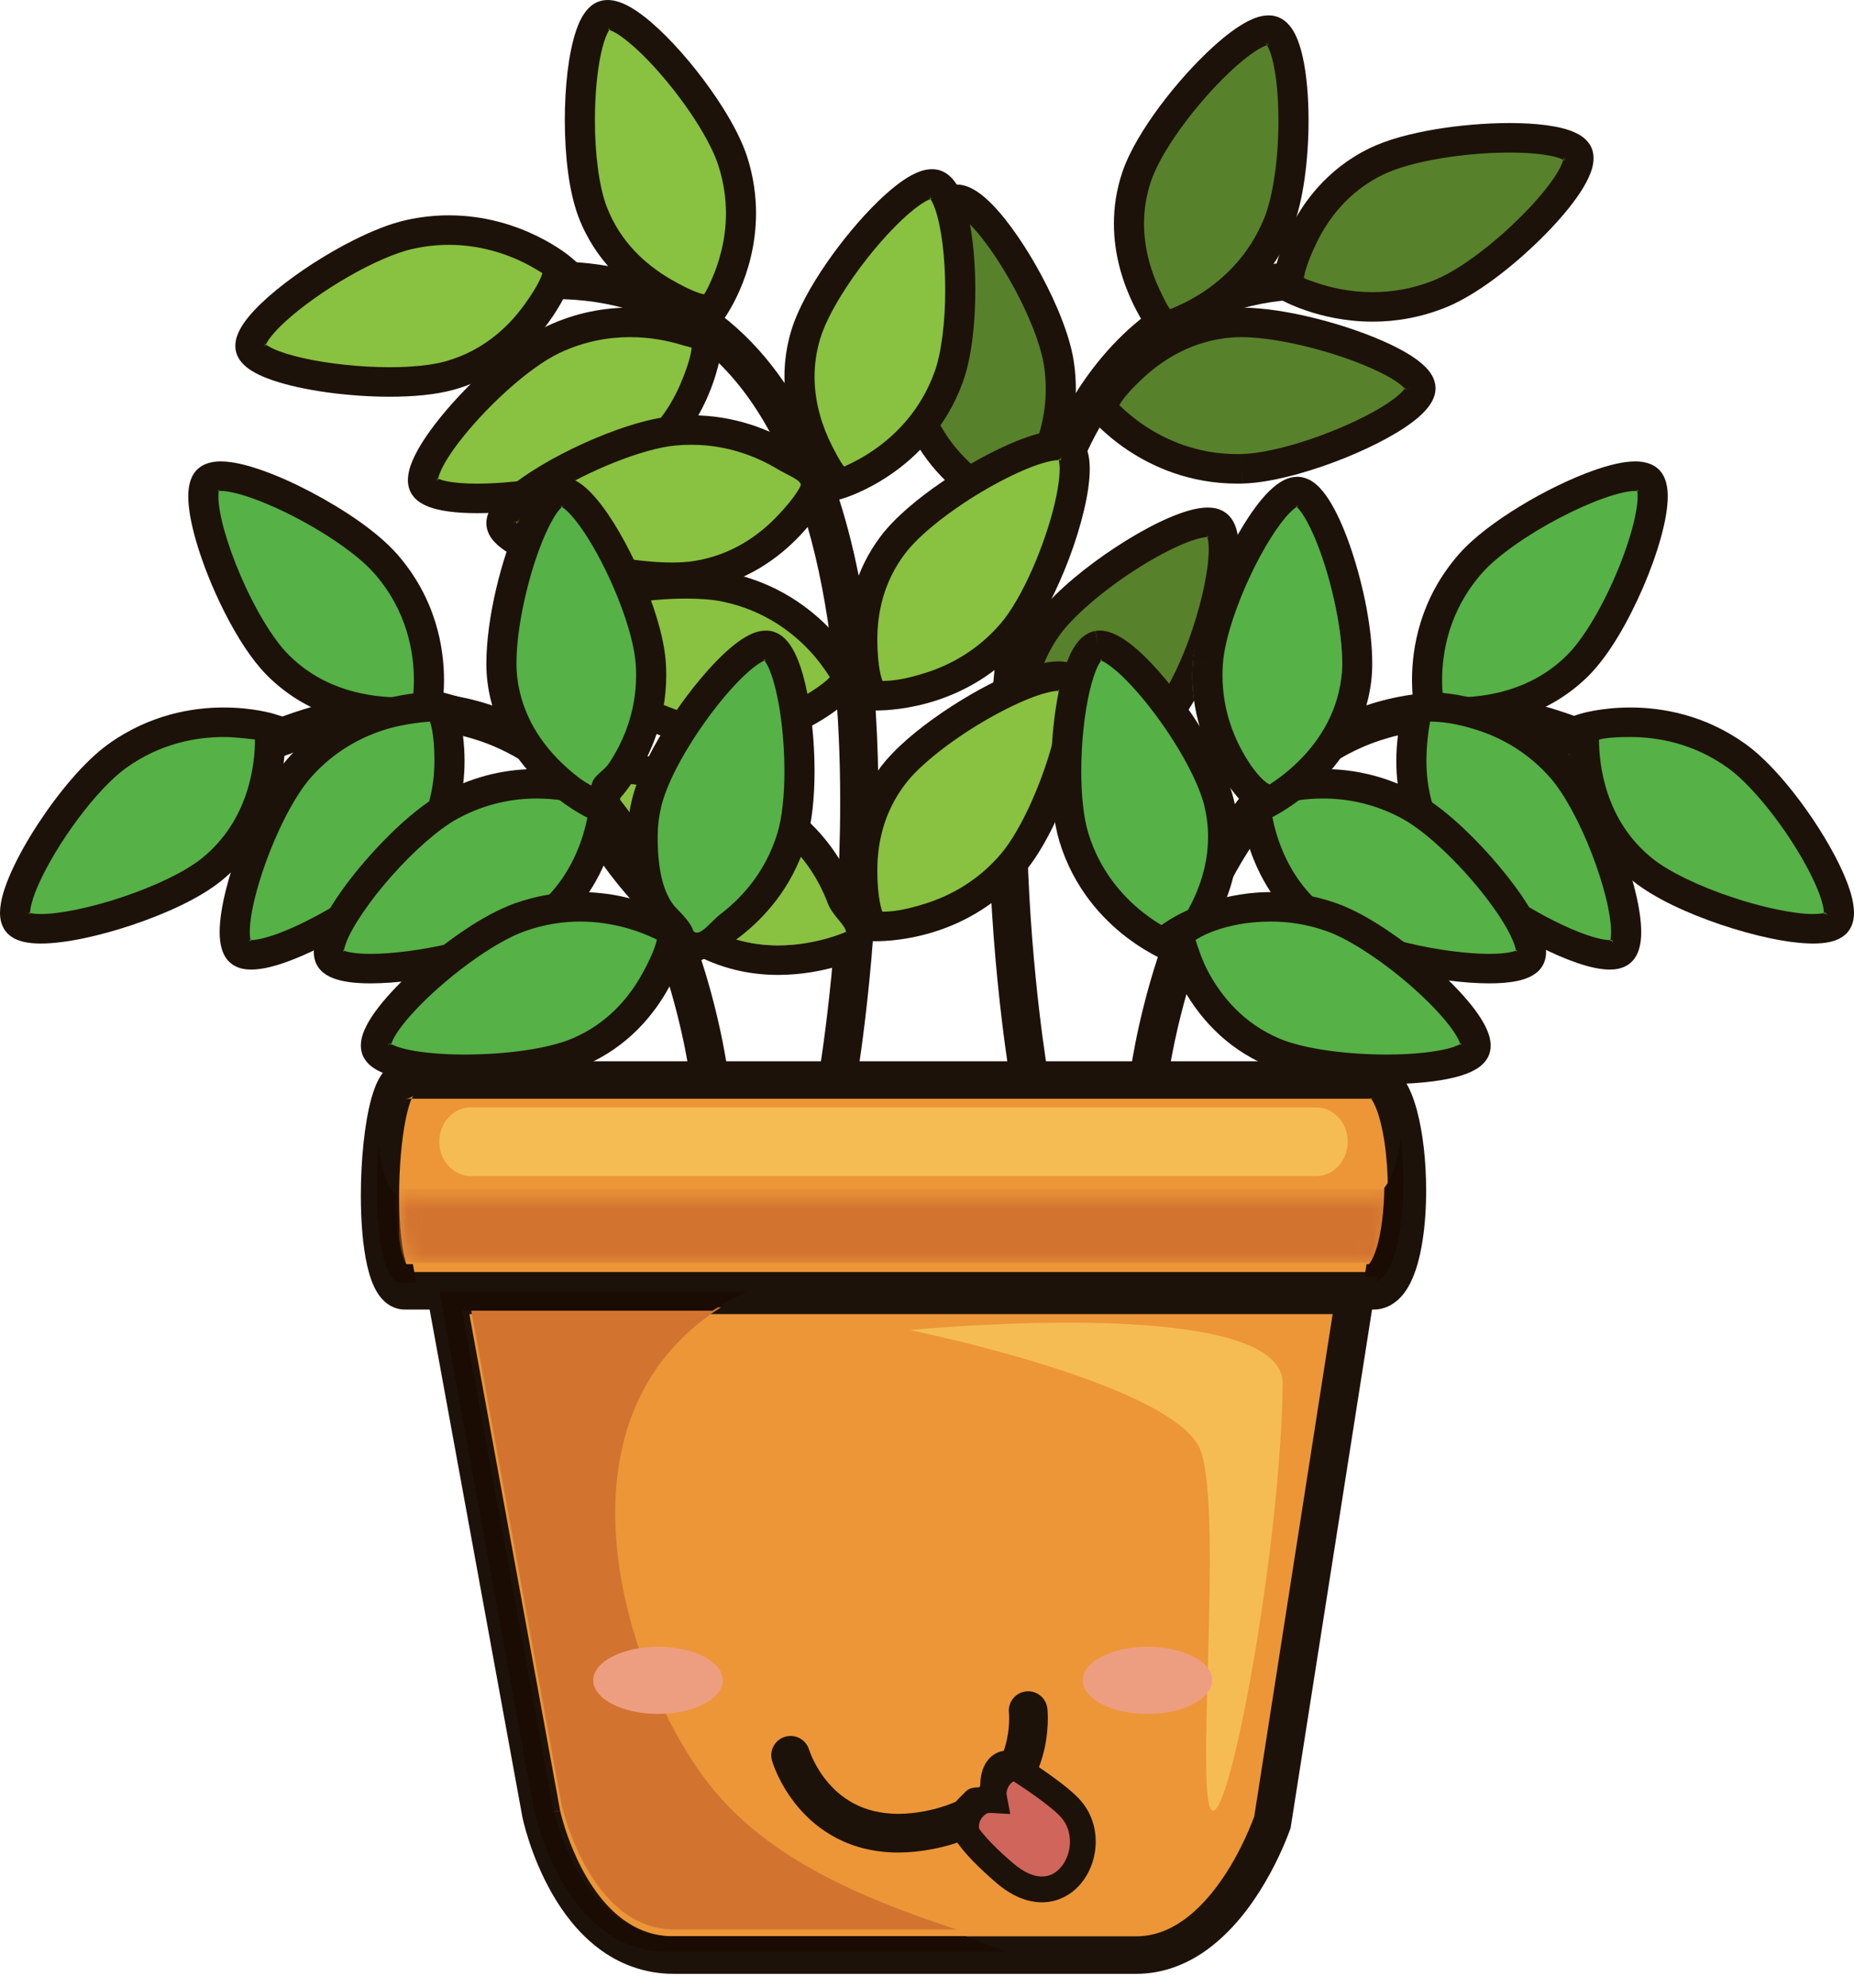 <?xml version="1.0" encoding="UTF-8"?>

<svg class="plant-index" viewBox="0 0 125 134" version="1.1" xmlns="http://www.w3.org/2000/svg" xmlns:xlink="http://www.w3.org/1999/xlink">
    <!-- Generator: Sketch 51 (57462) - http://www.bohemiancoding.com/sketch -->
    <defs>
        <path d="M66.806,5.117 C62.805,5.117 6.805,5.117 1.596,5.117 C1.551,5.036 1.495,4.918 1.444,4.771 C1.28,4.325 1.134,3.629 1.041,2.823 C0.961,2.125 0.915,1.341 0.904,0.532 C1.024,0.61 1.153,0.651 1.291,0.651 C3.819,0.651 63.688,0.651 66.897,0.651 C67.265,0.651 67.585,0.47 67.86,0.151 C67.838,1.605 67.662,3.014 67.364,3.981 C67.208,4.5 67.009,4.884 66.873,5.046 L66.806,5.117 Z" id="path-1"></path>
    </defs>
    <g id="Page-1" stroke="none" stroke-width="1" fill="none" fill-rule="evenodd">
        <g id="ficus_repot">
            <path d="M71.434,24.546 C72.322,30.483 68.342,34.321 68.342,34.321 C68.342,34.321 62.749,32.159 61.556,26.465 C60.722,22.496 62.588,13.997 64.374,13.501 C66.162,13.002 70.834,20.537 71.434,24.546" id="Fill-316" fill="#58812B"></path>
            <path d="M71.393,24.505 L70.388,24.648 C70.469,25.197 70.506,25.722 70.506,26.228 C70.506,28.485 69.77,30.331 69.028,31.619 C68.656,32.262 68.286,32.761 68.012,33.095 C67.876,33.261 67.764,33.387 67.689,33.467 L67.606,33.554 L67.589,33.571 L68.301,34.28 L68.673,33.356 L68.549,33.663 L68.675,33.356 L68.673,33.356 L68.549,33.663 L68.675,33.356 C68.656,33.349 67.341,32.824 65.935,31.666 C64.522,30.504 63.038,28.745 62.51,26.224 C62.387,25.646 62.323,24.903 62.324,24.081 C62.322,22.06 62.697,19.561 63.244,17.582 C63.515,16.593 63.834,15.729 64.14,15.143 C64.29,14.85 64.439,14.629 64.547,14.506 L64.657,14.4 L64.664,14.395 L64.555,14.225 L64.61,14.416 L64.664,14.395 L64.555,14.225 L64.61,14.416 L64.612,14.415 L64.511,14.066 L64.511,14.43 L64.612,14.415 L64.511,14.066 L64.511,14.43 L64.511,14.287 L64.479,14.428 L64.511,14.43 L64.511,14.287 L64.479,14.428 C64.487,14.423 64.671,14.495 64.902,14.68 C65.316,14.997 65.884,15.607 66.458,16.379 C67.328,17.536 68.24,19.054 68.965,20.563 C69.693,22.067 70.231,23.581 70.388,24.649 L71.393,24.505 L72.397,24.36 C72.229,23.258 71.819,22.023 71.274,20.751 C70.455,18.846 69.329,16.874 68.193,15.332 C67.623,14.559 67.054,13.896 66.484,13.387 C66.197,13.133 65.91,12.916 65.598,12.745 C65.285,12.578 64.937,12.443 64.511,12.44 C64.362,12.44 64.206,12.459 64.054,12.502 L64.056,12.501 C63.581,12.64 63.268,12.917 63.007,13.211 C62.556,13.732 62.221,14.394 61.9,15.19 C60.967,17.563 60.301,21.125 60.293,24.081 C60.295,25.001 60.36,25.86 60.521,26.625 C61.177,29.756 63.045,31.91 64.709,33.255 C66.378,34.604 67.864,35.18 67.929,35.206 L68.541,35.443 L69.013,34.989 C69.06,34.943 69.926,34.103 70.795,32.599 C71.661,31.097 72.536,28.915 72.536,26.228 C72.536,25.629 72.494,25.006 72.397,24.361 L71.393,24.505" id="Fill-317" fill="#1D1209"></path>
            <path d="M57.726,73.011 C57.733,72.967 59.227,64.416 59.228,54.049 C59.223,46.174 58.382,37.258 55.257,30.132 C53.691,26.572 51.534,23.444 48.567,21.193 C45.604,18.94 41.834,17.618 37.276,17.624 L37.022,17.626 L37.06,20.154 L37.276,20.153 C41.338,20.16 44.461,21.286 46.988,23.194 C50.771,26.05 53.23,30.824 54.697,36.401 C56.168,41.968 56.649,48.282 56.647,54.049 C56.648,59.114 56.28,63.761 55.913,67.133 C55.729,68.819 55.546,70.187 55.409,71.132 C55.34,71.603 55.283,71.969 55.244,72.216 C55.203,72.463 55.182,72.584 55.182,72.585 L57.726,73.011" id="Fill-318" fill="#1D1209"></path>
            <path d="M70.687,72.585 C70.687,72.584 70.666,72.463 70.626,72.216 C70.348,70.491 69.22,62.915 69.221,54.051 C69.215,46.362 70.085,37.698 72.982,31.134 C74.425,27.849 76.357,25.105 78.88,23.194 C81.407,21.286 84.529,20.16 88.591,20.153 L88.81,20.154 L88.848,17.626 L88.591,17.624 C84.033,17.618 80.263,18.94 77.302,21.193 C72.849,24.579 70.227,29.897 68.673,35.769 C67.122,41.652 66.641,48.146 66.64,54.051 C66.641,64.417 68.137,72.969 68.143,73.011 L70.687,72.585" id="Fill-319" fill="#1D1209"></path>
            <path d="M27.662,15.844 C33.633,14.519 37.844,18.114 37.844,18.114 C37.844,18.114 36.071,23.745 30.371,25.35 C26.395,26.468 17.61,25.295 16.964,23.587 C16.321,21.879 23.627,16.737 27.662,15.844" id="Fill-320" fill="#89C140"></path>
            <path d="M27.843,16.773 C28.697,16.583 29.506,16.504 30.268,16.504 C32.335,16.503 34.067,17.091 35.282,17.682 C35.888,17.977 36.578,18.418 36.563,18.405 C36.573,18.436 36.392,19.122 35.322,20.586 C34.248,22.055 32.573,23.642 30.048,24.352 C29.115,24.617 27.741,24.754 26.269,24.752 C24.3,24.753 22.134,24.518 20.46,24.142 C19.625,23.956 18.91,23.732 18.434,23.512 C18.197,23.404 18.02,23.297 17.928,23.222 L17.851,23.151 L17.663,23.277 L17.875,23.201 L17.85,23.15 L17.663,23.277 L17.875,23.201 L17.56,23.314 L17.898,23.314 L17.874,23.2 L17.56,23.314 L17.898,23.314 L17.774,23.314 L17.897,23.327 L17.774,23.314 L17.897,23.327 L17.935,23.218 C18.047,22.931 18.531,22.312 19.241,21.672 C20.305,20.695 21.86,19.586 23.45,18.67 C25.036,17.752 26.683,17.026 27.843,16.773 L27.62,15.802 L27.395,14.831 C26.297,15.077 25.087,15.564 23.848,16.185 C21.991,17.117 20.089,18.35 18.607,19.567 C17.867,20.176 17.231,20.778 16.749,21.368 C16.508,21.665 16.304,21.958 16.146,22.268 C15.99,22.579 15.87,22.914 15.867,23.314 C15.867,23.502 15.898,23.701 15.97,23.891 C16.124,24.287 16.382,24.554 16.653,24.771 C17.133,25.145 17.713,25.402 18.398,25.638 C20.439,26.328 23.468,26.737 26.269,26.742 C27.867,26.74 29.375,26.609 30.608,26.265 C33.744,25.382 35.792,23.391 37.033,21.662 C38.277,19.927 38.75,18.43 38.772,18.366 L38.965,17.747 L38.468,17.322 C38.421,17.282 37.605,16.591 36.185,15.9 C34.766,15.209 32.731,14.515 30.268,14.514 C29.362,14.514 28.399,14.609 27.395,14.832 L27.62,15.802 L27.843,16.773 Z" id="Fill-321" fill="#1D1209"></path>
            <path d="M49.453,10.923 C51.279,16.65 47.962,21.053 47.962,21.053 C47.962,21.053 42.092,19.776 40.003,14.335 C38.545,10.543 39.029,1.864 40.714,1.097 C42.399,0.331 48.217,7.056 49.453,10.923" id="Fill-322" fill="#89C140"></path>
            <path d="M48.441,11.179 C48.804,12.315 48.943,13.386 48.945,14.376 C48.945,16.17 48.477,17.699 48.006,18.776 C47.773,19.314 47.641,19.567 47.47,19.849 C47.384,19.991 47.567,19.693 47.52,19.761 L47.47,19.834 C47.44,19.844 46.74,19.719 45.165,18.792 C43.584,17.861 41.835,16.353 40.911,13.943 C40.389,12.609 40.105,10.317 40.111,8.1 C40.11,6.481 40.253,4.883 40.503,3.692 C40.627,3.098 40.781,2.604 40.929,2.288 C41.001,2.131 41.071,2.021 41.115,1.968 L41.149,1.929 L41.01,1.771 L41.099,1.958 L41.149,1.929 L41.01,1.771 L41.099,1.958 L40.973,1.69 L40.973,1.99 L41.101,1.958 L40.973,1.69 L40.973,1.99 C41.06,2.001 41.281,2.079 41.554,2.245 C42.039,2.536 42.693,3.071 43.376,3.748 C44.405,4.765 45.515,6.103 46.445,7.452 C47.375,8.796 48.123,10.17 48.442,11.179 L49.411,10.881 L50.379,10.584 C50.045,9.545 49.461,8.417 48.741,7.269 C47.661,5.554 46.276,3.813 44.935,2.463 C44.262,1.788 43.603,1.211 42.97,0.778 C42.653,0.561 42.342,0.379 42.02,0.241 C41.699,0.105 41.363,0.003 40.973,0 C40.74,0 40.485,0.044 40.244,0.153 C39.927,0.3 39.7,0.513 39.52,0.735 C39.209,1.128 39.01,1.576 38.833,2.091 C38.323,3.623 38.085,5.821 38.08,8.1 C38.086,10.481 38.345,12.892 39.011,14.645 C40.16,17.637 42.349,19.477 44.208,20.549 C46.073,21.625 47.633,21.966 47.701,21.983 L48.345,22.123 L48.737,21.603 C48.799,21.511 50.964,18.651 50.974,14.376 C50.975,13.201 50.806,11.922 50.38,10.585 L49.411,10.881 L48.441,11.179 Z" id="Fill-323" fill="#1D1209"></path>
            <path d="M37.322,22.937 C42.838,20.33 47.767,22.906 47.767,22.906 C47.767,22.906 47.331,28.784 42.144,31.603 C38.527,33.569 29.695,34.362 28.676,32.84 C27.657,31.317 33.598,24.696 37.322,22.937" id="Fill-324" fill="#89C140"></path>
            <path d="M37.72,23.792 C39.422,22.989 41.047,22.725 42.476,22.724 C43.885,22.724 45.098,22.986 45.951,23.247 C46.376,23.377 46.408,23.349 46.631,23.443 C46.705,23.474 46.724,23.483 46.687,23.47 L46.631,23.443 C46.623,23.548 46.565,24.296 45.851,25.94 C45.134,27.589 43.871,29.463 41.611,30.692 C40.615,31.238 38.992,31.739 37.263,32.074 C35.532,32.413 33.68,32.601 32.178,32.6 C31.33,32.601 30.593,32.539 30.086,32.43 C29.834,32.378 29.641,32.312 29.536,32.261 L29.448,32.21 L29.292,32.375 L29.482,32.252 L29.446,32.209 L29.292,32.375 L29.482,32.252 L29.194,32.436 L29.529,32.352 L29.481,32.25 L29.194,32.436 L29.529,32.352 L29.395,32.385 L29.533,32.37 L29.395,32.385 L29.533,32.37 C29.528,32.307 29.566,32.091 29.691,31.806 C29.902,31.3 30.342,30.587 30.925,29.825 C31.8,28.676 32.993,27.394 34.227,26.288 C35.455,25.183 36.743,24.25 37.72,23.792 L37.28,22.896 L36.839,22 C34.903,22.924 32.69,24.819 30.858,26.789 C29.946,27.776 29.142,28.776 28.544,29.702 C28.246,30.166 27.998,30.61 27.815,31.042 C27.635,31.476 27.507,31.893 27.502,32.36 C27.501,32.67 27.571,33.026 27.787,33.346 C28.024,33.695 28.334,33.898 28.645,34.048 C29.115,34.271 29.634,34.389 30.224,34.473 C30.813,34.554 31.469,34.59 32.178,34.59 C33.846,34.589 35.8,34.389 37.661,34.025 C39.524,33.658 41.279,33.143 42.595,32.432 C45.448,30.882 46.987,28.49 47.799,26.532 C48.613,24.567 48.731,23.005 48.737,22.937 L48.785,22.291 L48.202,21.987 C48.114,21.945 45.808,20.739 42.476,20.734 C40.792,20.734 38.844,21.051 36.839,22 L37.28,22.896 L37.72,23.792 Z" id="Fill-325" fill="#1D1209"></path>
            <path d="M45.469,29.084 C51.564,28.504 55.281,32.589 55.281,32.589 C55.281,32.589 52.799,37.959 46.94,38.848 C42.855,39.469 34.285,37.225 33.865,35.451 C33.445,33.677 41.353,29.474 45.469,29.084" id="Fill-326" fill="#89C140"></path>
            <path d="M45.524,30.032 C45.895,29.997 46.255,29.98 46.605,29.98 C49.068,29.98 51.042,30.793 52.413,31.615 C53.096,32.025 54.114,32.395 53.977,32.739 C53.97,32.758 53.705,33.415 52.455,34.735 C51.202,36.061 49.337,37.43 46.742,37.824 C46.334,37.885 45.847,37.917 45.311,37.917 C43.268,37.92 40.543,37.451 38.358,36.796 C37.266,36.472 36.302,36.098 35.644,35.744 C35.315,35.57 35.064,35.398 34.925,35.272 L34.8,35.141 L34.625,35.227 L34.812,35.185 L34.794,35.131 L34.625,35.227 L34.812,35.185 L34.444,35.267 L34.821,35.267 L34.812,35.183 L34.444,35.267 L34.821,35.267 L34.62,35.267 L34.817,35.312 L34.821,35.267 L34.62,35.267 L34.817,35.312 C34.853,35.216 34.981,35.019 35.207,34.789 C35.602,34.381 36.272,33.865 37.089,33.35 C38.316,32.575 39.876,31.787 41.408,31.175 C42.936,30.563 44.454,30.13 45.524,30.032 L45.426,29.042 L45.328,28.052 C44.19,28.162 42.903,28.506 41.571,28.981 C39.575,29.696 37.498,30.711 35.869,31.754 C35.054,32.278 34.351,32.805 33.811,33.342 C33.54,33.613 33.308,33.885 33.124,34.189 C32.944,34.492 32.794,34.838 32.791,35.267 C32.791,35.392 32.806,35.516 32.833,35.634 C32.959,36.135 33.25,36.465 33.56,36.747 C34.113,37.232 34.837,37.61 35.71,37.978 C38.317,39.055 42.242,39.898 45.311,39.906 C45.928,39.906 46.512,39.871 47.052,39.789 C50.276,39.3 52.563,37.577 54.014,36.014 C55.472,34.446 56.132,33.02 56.163,32.957 L56.435,32.368 L55.995,31.884 C55.948,31.835 55.073,30.879 53.473,29.918 C51.875,28.959 49.533,27.991 46.605,27.991 C46.189,27.991 45.764,28.01 45.328,28.052 L45.426,29.042 L45.524,30.032 Z" id="Fill-327" fill="#1D1209"></path>
            <path d="M64.006,25.454 C61.959,31.111 56.608,32.681 56.608,32.681 C56.608,32.681 52.697,28.204 54.358,22.624 C55.516,18.733 61.219,12.076 63.038,12.456 C64.855,12.834 65.388,21.636 64.006,25.454" id="Fill-328" fill="#89C140"></path>
            <path d="M63.007,25.08 C62.067,27.672 60.383,29.317 58.913,30.334 C58.18,30.84 57.503,31.184 57.019,31.398 C56.775,31.505 57.051,31.409 56.921,31.456 C56.881,31.408 56.678,31.21 56.084,30.028 C55.487,28.846 54.919,27.226 54.92,25.394 C54.92,24.589 55.027,23.743 55.29,22.862 C55.531,22.045 56.046,20.991 56.715,19.909 C57.716,18.282 59.062,16.576 60.304,15.313 C60.923,14.682 61.518,14.161 62.004,13.825 C62.245,13.656 62.458,13.535 62.613,13.468 L62.793,13.402 L62.834,13.394 L62.836,13.139 L62.782,13.387 L62.836,13.393 L62.836,13.139 L62.782,13.387 L62.856,13.056 L62.679,13.348 L62.785,13.387 L62.856,13.056 L62.679,13.348 L62.752,13.228 L62.664,13.338 L62.752,13.228 L62.664,13.338 C62.763,13.443 62.919,13.707 63.05,14.09 C63.253,14.666 63.431,15.502 63.548,16.45 C63.667,17.401 63.729,18.47 63.729,19.545 C63.733,21.65 63.474,23.804 63.007,25.081 L63.964,25.412 L64.92,25.745 C65.516,24.077 65.755,21.808 65.759,19.545 C65.758,17.742 65.599,15.967 65.28,14.545 C65.117,13.832 64.92,13.209 64.641,12.677 C64.498,12.411 64.335,12.165 64.111,11.943 C63.89,11.724 63.588,11.521 63.207,11.441 C63.08,11.414 62.953,11.403 62.836,11.404 C62.309,11.411 61.888,11.586 61.462,11.808 C60.727,12.207 59.974,12.826 59.181,13.594 C57.997,14.747 56.756,16.236 55.697,17.775 C54.64,19.32 53.765,20.894 53.342,22.303 C53.02,23.374 52.889,24.415 52.889,25.394 C52.891,27.703 53.616,29.659 54.331,31.041 C55.047,32.425 55.759,33.243 55.796,33.286 L56.225,33.778 L56.858,33.592 C56.93,33.57 58.363,33.146 60.082,31.96 C61.799,30.778 63.813,28.81 64.92,25.745 L63.964,25.412 L63.007,25.08 Z" id="Fill-329" fill="#1D1209"></path>
            <path d="M68.283,42.711 C64.34,47.302 58.772,46.931 58.772,46.931 C58.772,46.931 56.712,41.395 60.265,36.74 C62.744,33.496 70.467,29.226 72.034,30.207 C73.598,31.187 70.947,39.611 68.283,42.711" id="Fill-330" fill="#89C140"></path>
            <path d="M67.465,42.028 C65.907,43.841 64.089,44.802 62.499,45.321 C60.912,45.839 60.027,45.898 59.498,45.897 C59.486,45.876 59.149,45.056 59.151,43.095 C59.153,41.344 59.554,39.236 61.036,37.295 C61.997,36.022 64.121,34.367 66.247,33.116 C67.311,32.487 68.379,31.947 69.3,31.574 C70.212,31.197 71.01,31.007 71.355,31.017 L71.491,31.028 L71.583,30.796 L71.448,31.005 L71.583,30.796 L71.448,31.005 L71.609,30.753 L71.35,30.917 L71.445,31.003 L71.609,30.753 L71.35,30.917 C71.362,30.916 71.451,31.195 71.444,31.616 C71.445,32.192 71.327,33.023 71.108,33.949 C70.779,35.34 70.227,36.957 69.572,38.429 C68.922,39.899 68.153,41.232 67.464,42.028 L68.242,42.669 L69.018,43.31 C70.207,41.914 71.27,39.791 72.095,37.609 C72.503,36.52 72.844,35.42 73.085,34.397 C73.326,33.373 73.472,32.433 73.473,31.616 C73.472,31.188 73.436,30.792 73.318,30.405 C73.202,30.028 72.985,29.611 72.539,29.327 C72.136,29.082 71.733,29.03 71.355,29.027 C70.494,29.037 69.577,29.317 68.525,29.735 C66.961,30.37 65.162,31.36 63.51,32.486 C61.859,33.617 60.365,34.861 59.41,36.103 C57.599,38.473 57.118,41.053 57.12,43.095 C57.122,45.469 57.752,47.161 57.776,47.231 L58.001,47.838 L58.661,47.883 C58.682,47.884 58.812,47.892 59.034,47.892 C59.718,47.891 61.275,47.816 63.14,47.21 C65.003,46.603 67.182,45.451 69.018,43.31 L68.242,42.669 L67.465,42.028 Z" id="Fill-331" fill="#1D1209"></path>
            <path d="M97.172,19.797 C91.534,22.136 86.738,19.329 86.738,19.329 C86.738,19.329 87.468,13.478 92.786,10.91 C96.498,9.121 105.359,8.751 106.302,10.32 C107.242,11.889 100.98,18.219 97.172,19.797" id="Fill-332" fill="#58812B"></path>
            <path d="M96.806,18.841 C95.284,19.471 93.84,19.692 92.546,19.692 C90.994,19.693 89.66,19.371 88.721,19.048 C88.253,18.889 88.16,18.861 87.913,18.745 C87.914,18.724 87.967,18.011 88.756,16.385 C89.548,14.752 90.91,12.9 93.266,11.762 C94.177,11.32 95.588,10.932 97.12,10.677 C98.653,10.42 100.316,10.284 101.774,10.284 C102.87,10.283 103.855,10.363 104.553,10.506 C104.9,10.575 105.175,10.663 105.335,10.739 L105.483,10.823 L105.625,10.686 L105.456,10.784 L105.49,10.829 L105.625,10.686 L105.456,10.784 L105.76,10.605 L105.415,10.686 L105.454,10.781 L105.76,10.605 L105.415,10.686 L105.591,10.645 L105.411,10.664 L105.591,10.645 L105.411,10.664 C105.415,10.691 105.381,10.894 105.251,11.165 C105.03,11.648 104.563,12.34 103.945,13.077 C103.018,14.188 101.754,15.426 100.456,16.484 C99.163,17.543 97.815,18.426 96.806,18.841 L97.203,19.756 L97.598,20.673 C99.595,19.833 101.926,18.021 103.864,16.121 C104.828,15.17 105.682,14.201 106.319,13.3 C106.637,12.849 106.901,12.414 107.099,11.988 C107.294,11.561 107.437,11.145 107.441,10.664 C107.442,10.386 107.383,10.069 107.208,9.777 C106.941,9.345 106.575,9.117 106.205,8.94 C105.645,8.683 104.998,8.54 104.252,8.439 C103.508,8.34 102.669,8.295 101.774,8.294 C100.19,8.295 98.433,8.439 96.777,8.715 C95.12,8.996 93.574,9.399 92.369,9.977 C89.443,11.39 87.786,13.705 86.878,15.623 C85.967,17.546 85.771,19.1 85.761,19.168 L85.68,19.811 L86.248,20.143 C86.338,20.191 88.868,21.675 92.546,21.682 C94.076,21.682 95.803,21.417 97.598,20.673 L97.203,19.756 L96.806,18.841 Z" id="Fill-333" fill="#1D1209"></path>
            <path d="M86.218,15.123 C83.948,20.695 78.541,22.059 78.541,22.059 C78.541,22.059 74.81,17.438 76.689,11.927 C78.001,8.082 83.963,1.648 85.765,2.096 C87.566,2.543 87.751,11.357 86.218,15.123" id="Fill-334" fill="#58812B"></path>
            <path d="M85.233,14.712 C84.192,17.265 82.444,18.843 80.935,19.803 C80.181,20.281 79.385,20.647 78.891,20.843 C78.855,20.799 78.706,20.646 78.174,19.511 C77.641,18.373 77.131,16.818 77.132,15.071 C77.133,14.162 77.268,13.2 77.609,12.201 C77.881,11.399 78.432,10.372 79.137,9.323 C80.192,7.746 81.593,6.1 82.879,4.885 C83.52,4.277 84.135,3.777 84.636,3.451 C84.886,3.288 85.107,3.17 85.271,3.103 L85.465,3.038 L85.516,3.028 L85.529,2.794 L85.47,3.018 L85.529,3.026 L85.529,2.794 L85.47,3.018 L85.561,2.679 L85.376,2.979 L85.473,3.018 L85.561,2.679 L85.376,2.979 L85.473,2.822 L85.357,2.967 L85.473,2.822 L85.357,2.967 C85.372,2.974 85.501,3.146 85.61,3.441 C85.782,3.881 85.939,4.574 86.04,5.387 C86.142,6.201 86.195,7.142 86.195,8.116 C86.195,9.335 86.112,10.611 85.948,11.77 C85.784,12.929 85.533,13.977 85.233,14.712 L86.176,15.081 L87.119,15.449 C87.511,14.48 87.778,13.31 87.958,12.044 C88.137,10.78 88.225,9.424 88.225,8.116 C88.224,6.53 88.099,5.025 87.827,3.814 C87.689,3.206 87.519,2.673 87.267,2.205 C87.139,1.972 86.988,1.752 86.783,1.552 C86.581,1.354 86.309,1.174 85.972,1.09 C85.819,1.051 85.668,1.037 85.529,1.037 C85.014,1.043 84.591,1.206 84.16,1.417 C83.414,1.797 82.639,2.39 81.819,3.129 C80.597,4.236 79.307,5.67 78.196,7.16 C77.089,8.654 76.16,10.183 75.683,11.568 C75.267,12.784 75.101,13.968 75.102,15.071 C75.103,17.266 75.751,19.138 76.39,20.467 C77.031,21.797 77.669,22.592 77.702,22.635 L78.112,23.142 L78.752,22.981 C78.824,22.962 80.273,22.593 82.038,21.474 C83.799,20.359 85.89,18.468 87.119,15.449 L86.176,15.081 L85.233,14.712 Z" id="Fill-335" fill="#1D1209"></path>
            <path d="M83.571,31.641 C77.45,31.785 74.045,27.449 74.045,27.449 C74.045,27.449 76.915,22.268 82.825,21.797 C86.946,21.468 95.329,24.315 95.615,26.114 C95.903,27.913 87.705,31.544 83.571,31.641" id="Fill-336" fill="#58812B"></path>
            <path d="M83.721,31.599 L83.697,30.605 L83.424,30.608 C80.707,30.607 78.604,29.651 77.157,28.683 C76.435,28.2 75.832,27.67 75.467,27.312 C75.476,27.293 75.787,26.65 77.13,25.422 C78.48,24.188 80.44,22.955 83.057,22.747 C83.247,22.732 83.454,22.724 83.673,22.724 C85.622,22.718 88.528,23.354 90.882,24.197 C92.062,24.616 93.113,25.089 93.835,25.523 C94.195,25.739 94.471,25.947 94.626,26.101 L94.768,26.266 L95.034,26.185 L94.762,26.226 L94.773,26.272 L95.034,26.185 L94.762,26.226 L95.12,26.166 L94.757,26.166 L94.761,26.219 L95.12,26.166 L94.757,26.166 L95.025,26.166 L94.763,26.103 L94.757,26.166 L95.025,26.166 L94.763,26.103 C94.768,26.108 94.671,26.278 94.456,26.481 C94.082,26.846 93.394,27.324 92.543,27.79 C91.265,28.493 89.617,29.196 88.004,29.718 C86.393,30.242 84.796,30.582 83.696,30.605 L83.721,31.599 L83.746,32.595 C84.898,32.566 86.22,32.308 87.597,31.924 C89.659,31.342 91.823,30.466 93.527,29.531 C94.379,29.062 95.116,28.582 95.688,28.077 C95.975,27.823 96.222,27.562 96.422,27.263 C96.618,26.965 96.784,26.61 96.787,26.166 L96.77,25.927 C96.671,25.374 96.378,25.011 96.062,24.693 C95.494,24.145 94.722,23.688 93.786,23.235 C92.385,22.566 90.625,21.951 88.831,21.493 C87.035,21.037 85.219,20.736 83.673,20.734 C83.404,20.734 83.145,20.743 82.892,20.764 C79.641,21.023 77.233,22.58 75.669,24.036 C74.101,25.496 73.337,26.872 73.302,26.931 L72.987,27.5 L73.39,28.013 C73.435,28.069 74.322,29.193 76.011,30.326 C77.695,31.456 80.206,32.599 83.424,32.598 C83.529,32.598 83.637,32.597 83.744,32.595 L83.721,31.599 L74.195,27.184" id="Fill-337" fill="#1D1209"></path>
            <path d="M78.845,48.023 C75.119,52.786 69.538,52.661 69.538,52.661 C69.538,52.661 67.223,47.222 70.557,42.416 C72.882,39.064 80.401,34.454 82.013,35.364 C83.62,36.273 81.362,44.808 78.845,48.023" id="Fill-338" fill="#58812B"></path>
            <path d="M78.804,47.981 L77.998,47.376 C76.373,49.45 74.38,50.504 72.71,51.054 C71.044,51.601 69.714,51.625 69.535,51.624 L69.506,51.624 L69.496,52.619 L70.433,52.236 L70.232,52.318 L70.433,52.238 L70.433,52.236 L70.232,52.318 L70.433,52.238 C70.415,52.202 69.726,50.505 69.729,48.298 C69.73,46.652 70.097,44.747 71.355,42.934 C72.268,41.6 74.356,39.823 76.45,38.472 C77.497,37.79 78.551,37.205 79.454,36.8 C79.905,36.598 80.317,36.442 80.661,36.341 C81.004,36.24 81.281,36.199 81.423,36.2 L81.515,36.207 L81.526,36.148 L81.506,36.204 L81.515,36.207 L81.526,36.148 L81.506,36.204 L81.597,35.96 L81.465,36.185 L81.506,36.204 L81.597,35.96 L81.465,36.185 L81.463,36.184 L81.604,35.946 L81.363,36.101 L81.463,36.184 L81.604,35.946 L81.363,36.101 L81.39,36.162 C81.442,36.291 81.498,36.615 81.495,37.039 C81.5,38.293 81.079,40.369 80.415,42.359 C79.758,44.353 78.84,46.309 77.996,47.376 L78.804,47.981 L79.609,48.587 C80.695,47.188 81.63,45.115 82.345,42.975 C83.052,40.831 83.519,38.669 83.525,37.039 C83.523,36.538 83.482,36.083 83.355,35.651 C83.29,35.434 83.201,35.221 83.063,35.013 C82.928,34.808 82.734,34.605 82.479,34.461 L82.477,34.46 C82.118,34.261 81.757,34.212 81.423,34.211 C80.979,34.213 80.545,34.3 80.079,34.435 C78.471,34.913 76.44,36.025 74.491,37.377 C72.549,38.736 70.735,40.3 69.676,41.814 C68.14,44.025 67.697,46.366 67.698,48.298 C67.702,50.985 68.53,52.928 68.559,53.002 L68.815,53.607 L69.486,53.615 L69.535,53.615 C69.866,53.613 71.4,53.581 73.355,52.941 C75.305,52.303 77.692,51.038 79.609,48.587 L78.804,47.981" id="Fill-339" fill="#1D1209"></path>
            <path d="M68.283,58.262 C64.34,62.852 58.772,62.482 58.772,62.482 C58.772,62.482 56.712,56.945 60.265,52.291 C62.744,49.046 70.467,44.777 72.034,45.757 C73.598,46.737 70.947,55.162 68.283,58.262" id="Fill-340" fill="#89C140"></path>
            <path d="M67.465,57.58 C65.906,59.393 64.088,60.353 62.497,60.872 C60.91,61.391 60.019,61.454 59.49,61.453 C59.478,61.427 59.149,60.606 59.151,58.647 C59.153,56.896 59.554,54.787 61.036,52.847 C61.997,51.572 64.121,49.918 66.247,48.667 C67.311,48.037 68.379,47.497 69.299,47.125 C70.211,46.749 71.009,46.559 71.355,46.568 L71.491,46.579 L71.585,46.342 L71.447,46.556 L71.585,46.342 L71.447,46.556 L71.61,46.304 L71.35,46.469 L71.446,46.555 L71.61,46.304 L71.35,46.469 C71.376,46.504 71.449,46.774 71.444,47.166 C71.445,47.743 71.327,48.574 71.108,49.499 C70.779,50.89 70.227,52.508 69.572,53.979 C68.922,55.451 68.153,56.784 67.464,57.58 L68.242,58.221 L69.018,58.861 C70.207,57.466 71.27,55.342 72.095,53.159 C72.503,52.07 72.844,50.971 73.085,49.948 C73.326,48.924 73.472,47.983 73.473,47.166 C73.472,46.739 73.436,46.343 73.318,45.956 C73.202,45.579 72.985,45.162 72.539,44.877 C72.137,44.633 71.733,44.581 71.355,44.578 C70.494,44.587 69.577,44.867 68.524,45.286 C66.961,45.92 65.162,46.91 63.51,48.036 C61.859,49.167 60.365,50.411 59.41,51.654 C57.599,54.023 57.118,56.604 57.12,58.647 C57.122,61.021 57.752,62.713 57.776,62.782 L58.002,63.392 L58.663,63.434 C58.684,63.435 58.812,63.443 59.032,63.443 C59.716,63.442 61.273,63.368 63.138,62.761 C65.001,62.156 67.181,61.002 69.018,58.861 L68.242,58.221 L67.465,57.58 Z" id="Fill-341" fill="#1D1209"></path>
            <path d="M48.996,39.626 C54.981,40.888 57.258,45.886 57.258,45.886 C57.258,45.886 53.232,50.264 47.37,49.367 C43.283,48.74 35.818,44.051 35.967,42.237 C36.117,40.422 44.954,38.772 48.996,39.626" id="Fill-342" fill="#89C140"></path>
            <path d="M48.741,40.556 C51.483,41.136 53.363,42.561 54.582,43.86 C55.188,44.508 55.667,45.198 55.946,45.641 C55.939,45.651 55.667,46.026 54.329,46.844 C52.988,47.664 51.117,48.453 48.911,48.452 C48.451,48.452 47.975,48.418 47.483,48.342 C46.612,48.211 45.454,47.835 44.25,47.309 C42.441,46.523 40.508,45.405 39.075,44.344 C38.36,43.817 37.766,43.299 37.39,42.879 C37.2,42.67 37.067,42.486 36.998,42.361 L36.939,42.232 L36.751,42.25 L36.937,42.25 L36.751,42.25 L36.937,42.25 L36.235,42.239 L36.929,42.335 L36.937,42.244 L36.235,42.239 L36.929,42.335 L36.937,42.275 L36.631,42.25 L36.904,42.397 L36.937,42.275 L36.631,42.25 L36.904,42.397 C36.904,42.392 36.987,42.295 37.156,42.184 C37.45,41.984 37.979,41.738 38.637,41.517 C40.619,40.84 43.765,40.343 46.275,40.347 C47.225,40.346 48.087,40.417 48.741,40.556 L48.954,39.584 L49.167,38.611 C48.307,38.43 47.326,38.358 46.275,38.358 C43.987,38.359 41.375,38.708 39.25,39.258 C38.186,39.536 37.248,39.858 36.498,40.253 C36.122,40.452 35.79,40.667 35.504,40.948 C35.225,41.225 34.959,41.606 34.912,42.116 L35.925,42.195 L34.92,42.054 C34.904,42.167 34.907,42.232 34.907,42.25 C34.918,42.809 35.141,43.222 35.404,43.616 C35.878,44.298 36.589,44.956 37.467,45.641 C38.783,46.661 40.471,47.701 42.194,48.554 C43.921,49.406 45.661,50.073 47.17,50.309 C47.766,50.4 48.348,50.441 48.911,50.441 C51.661,50.44 53.918,49.453 55.478,48.486 C57.04,47.516 57.926,46.556 57.97,46.51 L58.412,46.03 L58.142,45.438 C58.112,45.372 57.497,44.034 56.077,42.515 C54.661,40.999 52.409,39.295 49.167,38.611 L48.954,39.584 L48.741,40.556 Z" id="Fill-343" fill="#1D1209"></path>
            <path d="M52.299,53.849 C57.353,57.24 57.527,62.709 57.527,62.709 C57.527,62.709 52.107,65.267 47.031,62.261 C43.49,60.166 38.391,53.054 39.23,51.431 C40.073,49.807 48.888,51.559 52.299,53.849" id="Fill-344" fill="#89C140"></path>
            <path d="M51.682,55.665 C53.999,57.22 55.188,59.238 55.813,60.891 C56.124,61.716 56.958,62.294 57.044,62.808 C57.073,62.979 57.22,63.278 57.484,63.705 L57.125,62.977 L57.045,62.808 L57.125,62.977 L57.045,62.808 C56.996,62.834 55.007,63.728 52.473,63.724 C50.933,63.723 49.206,63.407 47.512,62.405 C46.084,61.571 44.128,59.579 42.629,57.573 C41.873,56.57 41.221,55.558 40.77,54.698 C40.546,54.269 40.372,53.876 40.261,53.554 C40.149,53.234 40.108,52.98 40.11,52.873 L40.113,52.823 L39.883,52.778 L40.089,52.883 L40.113,52.823 L39.883,52.778 L40.089,52.883 L39.776,52.72 L40.033,52.961 L40.092,52.877 L39.776,52.72 L40.033,52.961 L39.944,52.878 L40.014,52.978 L39.944,52.878 L40.014,52.978 C40.02,52.97 40.164,52.9 40.405,52.859 C40.646,52.814 40.978,52.787 41.369,52.788 C42.744,52.785 44.795,53.115 46.752,53.652 C48.709,54.182 50.607,54.937 51.682,55.665 L52.256,54.844 L52.83,54.023 C51.419,53.084 49.398,52.313 47.297,51.735 C45.194,51.163 43.043,50.801 41.369,50.798 C40.741,50.8 40.178,50.847 39.663,50.987 C39.404,51.058 39.155,51.154 38.914,51.306 C38.675,51.456 38.437,51.676 38.281,51.977 C38.121,52.285 38.08,52.592 38.08,52.873 C38.082,53.318 38.185,53.74 38.337,54.19 C38.88,55.741 40.123,57.689 41.619,59.556 C43.123,61.414 44.84,63.14 46.463,64.108 C48.526,65.33 50.651,65.716 52.473,65.714 C55.579,65.709 57.844,64.636 57.924,64.601 L58.519,64.321 L58.498,63.674 C58.495,63.601 58.444,62.135 57.717,60.202 C56.992,58.272 55.567,55.859 52.83,54.023 L52.256,54.844 L51.682,55.665 Z" id="Fill-345" fill="#1D1209"></path>
            <path d="M92.378,86.776 C89.184,86.776 29.58,86.776 27.063,86.776 C24.547,86.776 25.128,72.568 27.063,72.568 C28.997,72.568 89.572,72.568 92.378,72.568 C95.184,72.568 95.57,86.776 92.378,86.776" id="Fill-346" fill="#EC9638"></path>
            <path d="M92.612,87.004 L92.612,85.74 C89.417,85.74 29.812,85.74 27.297,85.74 L27.297,86.32 L27.654,85.847 C27.604,85.805 27.444,85.735 27.297,85.74 L27.297,86.32 L27.654,85.847 L27.529,86.012 L27.685,85.874 L27.654,85.847 L27.529,86.012 L27.685,85.874 C27.677,85.872 27.552,85.689 27.449,85.381 C27.286,84.918 27.141,84.197 27.048,83.361 C26.955,82.524 26.909,81.565 26.91,80.586 C26.908,78.776 27.069,76.881 27.338,75.519 C27.468,74.841 27.638,74.29 27.771,74.015 L27.849,73.869 L27.864,73.849 L27.864,73.847 L27.48,73.529 L27.73,73.95 L27.864,73.847 L27.48,73.529 L27.73,73.95 L27.296,73.222 L27.297,74.061 C27.471,74.063 27.638,74.005 27.73,73.95 L27.296,73.222 L27.297,74.061 C29.231,74.061 89.804,74.061 92.612,74.061 L92.612,73.68 L92.382,74.001 C92.392,74.013 92.501,74.064 92.612,74.061 L92.612,73.68 L92.382,74.001 C92.41,74.016 92.586,74.231 92.74,74.602 C92.98,75.159 93.203,76.028 93.348,77.02 C93.495,78.013 93.573,79.136 93.572,80.242 C93.575,81.872 93.397,83.482 93.076,84.562 C92.922,85.1 92.723,85.498 92.587,85.666 L92.51,85.752 L92.489,85.77 L92.574,85.891 L92.528,85.753 L92.489,85.77 L92.574,85.891 L92.528,85.753 L92.611,86.006 L92.612,85.74 L92.528,85.753 L92.611,86.006 L92.612,85.74 L92.612,88.269 C93.042,88.271 93.471,88.144 93.812,87.94 C94.416,87.58 94.78,87.068 95.064,86.526 C95.483,85.706 95.732,84.741 95.905,83.669 C96.074,82.598 96.153,81.425 96.153,80.242 C96.151,78.318 95.949,76.382 95.527,74.82 C95.31,74.036 95.05,73.345 94.649,72.746 C94.446,72.447 94.202,72.165 93.865,71.932 C93.535,71.7 93.084,71.529 92.612,71.532 C89.804,71.532 29.231,71.532 27.297,71.532 C27.017,71.531 26.743,71.605 26.526,71.714 C26.116,71.924 25.885,72.201 25.704,72.463 C25.396,72.927 25.216,73.424 25.048,74.002 C24.806,74.865 24.633,75.899 24.512,77.031 C24.391,78.162 24.329,79.384 24.329,80.586 C24.331,82.306 24.453,83.97 24.757,85.312 C24.915,85.987 25.105,86.582 25.434,87.122 C25.603,87.392 25.812,87.656 26.12,87.881 C26.422,88.106 26.855,88.273 27.297,88.269 C29.814,88.269 89.417,88.269 92.612,88.269 L92.612,87.004" id="Fill-347" fill="#1D1209"></path>
            <g id="Group-350" transform="translate(26, 80)">
                <mask id="mask-2" fill="white">
                    <use xlink:href="#path-1"></use>
                </mask>
                <g id="Clip-349"></g>
                <polygon id="Fill-348" fill="#D27430" mask="url(#mask-2)" points="0.904 5.117 67.86 5.117 67.86 0.151 0.904 0.151"></polygon>
            </g>
            <path d="M92.376,86.476 L92.376,85.211 L92.376,86.476 C92.28,86.476 92.132,86.476 91.936,86.476 L92.134,85.211 L27.839,85.211 L28.069,86.476 C27.552,86.476 27.208,86.476 27.061,86.476 C25.518,86.476 25.141,81.132 25.527,77 C25.71,78.71 26.081,80.056 26.676,80.458 C26.687,81.296 26.732,82.109 26.813,82.833 C26.905,83.668 27.051,84.39 27.213,84.852 C27.264,85.004 27.32,85.127 27.365,85.211 C32.551,85.211 88.302,85.211 92.285,85.211 L92.352,85.137 C92.487,84.969 92.686,84.571 92.84,84.033 C93.137,83.031 93.313,81.57 93.334,80.063 C93.878,79.404 94.244,78.176 94.443,76.715 C94.972,80.883 94.378,86.476 92.376,86.476" id="Fill-351" fill="#1B0C03"></path>
            <path d="M76.112,131.554 C69.919,131.554 51.92,131.554 44.954,131.554 C37.987,131.554 36.008,122.037 36.008,122.037 L29.618,87.082 L90.868,87.082 L85.307,122.583 C85.307,122.583 82.304,131.554 76.112,131.554" id="Fill-352" fill="#EC9638"></path>
            <path d="M76.596,130.517 C70.403,130.517 52.405,130.517 45.438,130.517 C44.002,130.512 42.883,130.047 41.895,129.298 C40.422,128.18 39.339,126.351 38.676,124.787 C38.342,124.008 38.11,123.3 37.962,122.795 C37.888,122.542 37.835,122.34 37.802,122.204 L37.765,122.053 L36.492,122.265 L37.763,122.042 L31.645,88.575 L89.849,88.575 L84.565,122.431 C84.493,122.631 83.72,124.783 82.307,126.79 C81.604,127.794 80.744,128.755 79.782,129.433 C78.813,130.113 77.781,130.514 76.596,130.517 L76.596,133.046 C78.469,133.049 80.104,132.356 81.415,131.394 C83.389,129.945 84.744,127.911 85.654,126.243 C86.558,124.573 87,123.252 87.016,123.207 L92.855,86.045 L28.56,86.045 L35.222,122.488 C35.246,122.591 35.753,125.065 37.229,127.644 C37.969,128.931 38.957,130.255 40.307,131.291 C41.649,132.326 43.391,133.051 45.438,133.046 C52.405,133.046 70.403,133.046 76.596,133.046 L76.596,131.782 L76.596,130.517 Z" id="Fill-353" fill="#1D1209"></path>
            <path d="M64.508,130.061 C57.452,130.061 49.602,130.061 45.527,130.061 C44.09,130.056 42.972,129.59 41.984,128.842 C40.511,127.723 39.428,125.895 38.764,124.331 C38.431,123.552 38.199,122.844 38.05,122.339 C37.976,122.086 37.924,121.884 37.891,121.748 L37.854,121.597 L37.848,121.568 L31.733,88.119 L48.607,88.119 C36.777,95.665 42.051,112.458 47.463,119.811 C51.363,125.114 57.824,127.856 64.508,130.061" id="Fill-354" fill="#D27430"></path>
            <path d="M44.954,131.554 C37.987,131.554 36.008,122.037 36.008,122.037 L29.618,87.082 L50.373,87.082 C49.527,87.467 48.749,87.89 48.034,88.347 L31.16,88.347 L37.275,121.796 L37.317,121.976 C37.35,122.112 37.403,122.314 37.477,122.567 C37.625,123.072 37.858,123.78 38.191,124.559 C38.854,126.123 39.938,127.951 41.411,129.07 C42.399,129.819 43.517,130.506 44.954,130.511 C49.029,130.511 58.018,130.511 65.073,130.511 C66.399,130.949 66.595,131.142 67.919,131.554 L44.954,131.554 Z" id="Fill-355" fill="#1B0C03"></path>
            <path d="M88.74,79.272 L31.747,79.272 C30.571,79.272 29.618,78.234 29.618,76.957 C29.618,75.678 30.571,74.642 31.747,74.642 L88.74,74.642 C89.913,74.642 90.868,75.678 90.868,76.957 C90.868,78.234 89.913,79.272 88.74,79.272" id="Fill-356" fill="#F6BC54"></path>
            <path d="M81.787,122.05 C81.781,122.05 81.775,122.049 81.77,122.049 C80.499,121.881 82.47,102.403 80.986,97.867 C79.497,93.33 61.351,89.652 61.351,89.652 C61.351,89.652 66.41,89.155 71.988,89.155 C78.858,89.155 86.515,89.908 86.479,93.268 C86.362,103.91 83.067,122.051 81.787,122.05" id="Fill-357" fill="#F6BC54"></path>
            <path d="M49.126,72.64 C49.114,72.566 48.379,66.256 45.382,59.824 C43.88,56.61 41.807,53.35 38.9,50.85 C36.003,48.35 32.22,46.643 27.563,46.651 C24.408,46.651 20.876,47.416 16.924,49.143 L17.976,51.453 C21.667,49.841 24.839,49.18 27.563,49.18 C31.579,49.188 34.668,50.589 37.199,52.752 C40.988,55.992 43.387,61.045 44.773,65.302 C45.469,67.428 45.918,69.349 46.193,70.731 C46.331,71.423 46.424,71.979 46.482,72.359 C46.512,72.55 46.532,72.696 46.546,72.792 L46.559,72.9 L46.563,72.93 L49.128,72.64" id="Fill-358" fill="#1D1209"></path>
            <path d="M7.953,50.996 C12.896,47.454 18.218,49.112 18.218,49.112 C18.218,49.112 18.874,54.972 14.295,58.663 C11.101,61.238 2.56,63.585 1.277,62.268 C-0.006,60.95 4.613,53.387 7.953,50.996" id="Fill-359" fill="#56B146"></path>
            <path d="M8.51,51.757 C10.85,50.081 13.266,49.679 15.085,49.678 C15.934,49.677 17.161,49.846 17.191,49.846 C17.193,50.64 17.099,52.015 16.6,53.496 C16.099,54.98 15.211,56.56 13.607,57.854 C12.504,58.752 10.425,59.739 8.313,60.446 C6.208,61.162 4.013,61.616 2.753,61.609 C2.447,61.609 2.201,61.582 2.058,61.546 L1.93,61.505 L1.812,61.689 L1.972,61.541 L1.925,61.503 L1.812,61.689 L1.972,61.541 L1.77,61.726 L2.04,61.646 L1.97,61.539 L1.77,61.726 L2.04,61.646 L2.031,61.526 C2.02,61.212 2.216,60.456 2.608,59.591 C3.19,58.281 4.167,56.659 5.253,55.203 C6.334,53.745 7.548,52.44 8.51,51.758 L7.911,50.954 L7.311,50.151 C5.651,51.35 3.912,53.465 2.501,55.629 C1.799,56.71 1.192,57.799 0.748,58.796 C0.308,59.802 0.011,60.681 0,61.526 C0.001,61.753 0.024,61.983 0.097,62.221 C0.169,62.456 0.297,62.704 0.501,62.914 C0.829,63.244 1.207,63.387 1.575,63.48 C1.946,63.568 2.335,63.598 2.753,63.599 C4.431,63.593 6.705,63.087 8.974,62.328 C11.239,61.559 13.44,60.555 14.898,59.39 C16.853,57.814 17.941,55.87 18.528,54.119 C19.117,52.364 19.222,50.791 19.222,49.855 C19.222,49.32 19.188,48.994 19.185,48.964 L19.113,48.319 L18.483,48.122 C18.414,48.102 17.075,47.689 15.085,47.688 C12.966,47.686 10.076,48.169 7.311,50.151 L7.911,50.954 L8.51,51.757 Z" id="Fill-360" fill="#1D1209"></path>
            <path d="M26.033,38.029 C30.035,42.574 28.777,47.905 28.777,47.905 C28.777,47.905 22.868,49.019 18.745,44.841 C15.872,41.929 12.795,33.775 14.032,32.416 C15.268,31.055 23.334,34.96 26.033,38.029" id="Fill-361" fill="#56B146"></path>
            <path d="M25.992,37.987 L25.223,38.636 C27.473,41.192 27.904,44.013 27.906,45.833 C27.906,46.402 27.863,46.868 27.822,47.185 C27.801,47.344 27.78,47.464 27.766,47.542 L27.75,47.626 L27.746,47.642 L27.868,47.669 L27.747,47.641 L27.746,47.642 L27.868,47.669 L27.747,47.641 L28.736,47.864 L28.544,46.886 L28.555,46.944 L28.544,46.886 L28.555,46.944 L28.544,46.886 C28.508,46.893 27.874,47.004 26.915,47.004 C25.957,47.004 24.678,46.892 23.35,46.474 C22.021,46.054 20.646,45.337 19.432,44.108 C18.377,43.049 17.138,40.945 16.232,38.83 C15.775,37.772 15.392,36.706 15.127,35.761 C14.862,34.818 14.721,33.984 14.724,33.462 C14.723,33.271 14.742,33.124 14.762,33.05 L14.78,32.993 L14.59,32.904 L14.745,33.04 L14.78,32.993 L14.59,32.904 L14.745,33.04 L14.75,33.035 L14.484,32.804 L14.667,33.104 L14.75,33.035 L14.484,32.804 L14.667,33.104 L14.599,32.993 L14.646,33.115 L14.667,33.104 L14.599,32.993 L14.646,33.115 C14.648,33.113 14.735,33.09 14.883,33.091 C15.293,33.085 16.093,33.253 17.005,33.582 C18.383,34.069 20.063,34.885 21.582,35.809 C23.102,36.73 24.472,37.777 25.223,38.636 L25.992,37.987 L26.761,37.337 C25.443,35.852 23.237,34.366 20.986,33.176 C19.862,32.584 18.731,32.077 17.695,31.709 C16.652,31.345 15.726,31.107 14.883,31.101 C14.605,31.102 14.33,31.129 14.046,31.214 C13.767,31.298 13.469,31.452 13.232,31.713 L13.236,31.708 C12.987,31.982 12.865,32.284 12.791,32.573 C12.719,32.864 12.694,33.156 12.693,33.462 C12.697,34.285 12.876,35.234 13.169,36.286 C13.609,37.858 14.313,39.637 15.148,41.285 C15.988,42.934 16.942,44.441 17.973,45.491 C19.449,46.988 21.144,47.869 22.73,48.368 C24.317,48.868 25.8,48.993 26.915,48.993 C28.105,48.993 28.88,48.85 28.927,48.841 L29.577,48.719 L29.725,48.086 C29.737,48.031 29.936,47.167 29.936,45.833 C29.938,43.718 29.424,40.365 26.761,37.337 L25.992,37.987" id="Fill-362" fill="#1D1209"></path>
            <path d="M20.234,51.797 C24.239,47.256 29.804,47.7 29.804,47.7 C29.804,47.7 31.789,53.265 28.171,57.871 C25.651,61.083 17.868,65.252 16.315,64.25 C14.763,63.251 17.53,54.862 20.234,51.797" id="Fill-363" fill="#56B146"></path>
            <path d="M20.96,52.406 C22.497,50.664 24.269,49.731 25.833,49.22 C27.395,48.712 28.995,48.647 28.985,48.643 C29.005,48.674 29.292,49.409 29.29,51.292 C29.288,53.071 28.876,55.244 27.325,57.222 C26.351,58.478 24.219,60.096 22.085,61.317 C21.018,61.932 19.946,62.458 19.02,62.821 C18.103,63.187 17.3,63.374 16.939,63.365 L16.786,63.353 L16.683,63.6 L16.832,63.378 L16.785,63.353 L16.683,63.6 L16.832,63.378 L16.661,63.629 L16.922,63.463 L16.83,63.377 L16.661,63.629 L16.922,63.463 C16.903,63.438 16.835,63.19 16.84,62.824 C16.838,62.262 16.96,61.434 17.189,60.51 C17.532,59.119 18.106,57.494 18.785,56.016 C19.459,54.539 20.254,53.2 20.96,52.406 L19.424,51.104 C18.205,52.495 17.103,54.63 16.248,56.821 C15.823,57.916 15.468,59.019 15.216,60.043 C14.964,61.069 14.811,62.008 14.809,62.824 C14.81,63.234 14.846,63.615 14.961,63.991 C15.075,64.358 15.288,64.761 15.715,65.04 C16.129,65.3 16.544,65.351 16.939,65.355 C17.796,65.347 18.72,65.076 19.775,64.669 C21.345,64.051 23.148,63.086 24.807,61.985 C26.466,60.879 27.967,59.661 28.935,58.435 C30.83,56.02 31.323,53.364 31.321,51.292 C31.319,49.014 30.743,47.399 30.721,47.33 L31.01,46.99 L29.846,46.667 C29.822,46.665 29.643,46.651 29.346,46.651 C28.585,46.651 27.032,46.735 25.194,47.332 C23.36,47.926 21.236,49.048 19.424,51.104 L20.192,51.755 L20.96,52.406 Z" id="Fill-364" fill="#1D1209"></path>
            <path d="M30.423,54.342 C35.78,51.435 40.845,53.735 40.845,53.735 C40.845,53.735 40.749,59.629 35.73,62.728 C32.233,64.889 23.461,66.169 22.356,64.703 C21.251,63.24 26.803,56.302 30.423,54.342" id="Fill-365" fill="#56B146"></path>
            <path d="M30.382,54.3 L30.873,55.17 C32.776,54.138 34.622,53.825 36.194,53.824 C37.436,53.824 38.502,54.024 39.249,54.222 C39.621,54.321 39.914,54.419 40.108,54.491 C40.205,54.526 40.277,54.555 40.324,54.573 L40.371,54.594 L40.38,54.597 L40.502,54.331 L40.378,54.596 L40.38,54.597 L40.502,54.331 L40.378,54.596 L40.804,53.693 L39.788,53.678 L39.788,53.682 C39.786,53.787 39.728,55.186 39.109,56.867 C38.488,58.553 37.335,60.493 35.148,61.845 C34.087,62.505 32.27,63.15 30.37,63.59 C28.469,64.035 26.459,64.296 24.986,64.295 C24.366,64.296 23.841,64.247 23.495,64.168 C23.323,64.131 23.198,64.084 23.137,64.054 L23.092,64.029 L22.959,64.195 L23.132,64.071 L23.092,64.029 L22.959,64.195 L23.132,64.071 L23.129,64.069 L22.868,64.258 L23.184,64.173 L23.129,64.069 L22.868,64.258 L23.184,64.173 L23.121,64.19 L23.188,64.183 L23.184,64.173 L23.121,64.19 L23.188,64.183 L23.185,64.155 C23.182,64.073 23.223,63.838 23.339,63.538 C23.74,62.458 24.973,60.647 26.435,59.013 C27.891,57.368 29.614,55.843 30.872,55.171 L30.382,54.3 L29.89,53.429 C28.03,54.446 25.958,56.424 24.25,58.466 C23.401,59.488 22.657,60.522 22.106,61.473 C21.83,61.95 21.603,62.405 21.436,62.843 C21.271,63.284 21.159,63.702 21.156,64.155 C21.155,64.502 21.233,64.902 21.499,65.255 L21.497,65.251 C21.708,65.529 21.967,65.703 22.225,65.832 C22.616,66.022 23.031,66.121 23.488,66.19 C23.945,66.256 24.445,66.284 24.986,66.284 C26.688,66.283 28.8,66.001 30.841,65.525 C32.884,65.044 34.831,64.387 36.23,63.528 C38.99,61.823 40.39,59.351 41.088,57.351 C41.789,55.345 41.816,53.778 41.819,53.71 L41.83,53.063 L41.231,52.791 C41.148,52.756 39.122,51.838 36.194,51.835 C34.347,51.832 32.133,52.21 29.889,53.429 L30.382,54.3" id="Fill-366" fill="#1D1209"></path>
            <path d="M43.917,44.737 C44.333,50.725 40.063,54.25 40.063,54.25 C40.063,54.25 34.655,51.664 33.916,45.899 C33.404,41.877 35.936,33.547 37.759,33.186 C39.58,32.826 43.637,40.694 43.917,44.737" id="Fill-367" fill="#56B146"></path>
            <path d="M42.862,44.761 C42.88,45.015 42.888,45.265 42.888,45.512 C42.888,48.022 42.002,50.008 41.106,51.382 C40.659,52.067 39.982,52.249 39.881,52.946 C39.862,52.938 39.179,52.68 37.867,51.419 C36.552,50.152 35.209,48.286 34.881,45.733 C34.842,45.426 34.822,45.072 34.822,44.689 C34.818,42.716 35.362,39.963 36.104,37.746 C36.472,36.637 36.894,35.653 37.287,34.978 C37.481,34.642 37.672,34.385 37.811,34.241 L37.961,34.11 L37.938,34.044 L37.963,34.107 L37.938,34.044 L37.963,34.107 L37.862,33.852 L37.918,34.12 L37.963,34.107 L37.862,33.852 L37.918,34.12 L37.841,33.737 L37.841,34.127 L37.92,34.119 L37.841,33.737 L37.841,34.127 L37.841,33.901 L37.787,34.122 L37.841,34.127 L37.841,33.901 L37.787,34.122 C37.812,34.125 37.995,34.222 38.214,34.43 C38.607,34.79 39.122,35.448 39.632,36.26 C40.401,37.482 41.181,39.058 41.779,40.607 C42.379,42.153 42.791,43.691 42.862,44.762 L43.876,44.695 L44.889,44.626 C44.809,43.505 44.492,42.23 44.044,40.906 C43.367,38.924 42.387,36.853 41.366,35.227 C40.853,34.412 40.334,33.71 39.799,33.168 C39.53,32.896 39.257,32.663 38.949,32.476 C38.642,32.293 38.284,32.141 37.841,32.137 C37.733,32.137 37.622,32.148 37.513,32.17 C36.985,32.283 36.635,32.57 36.333,32.878 C35.811,33.428 35.393,34.159 34.985,35.043 C33.784,37.688 32.803,41.671 32.791,44.689 C32.791,45.141 32.814,45.572 32.867,45.981 C33.274,49.153 34.967,51.443 36.52,52.91 C38.077,54.382 39.513,55.07 39.576,55.101 L40.168,55.385 L40.675,54.968 C40.729,54.923 41.77,54.058 42.817,52.454 C43.863,50.853 44.919,48.491 44.919,45.512 C44.919,45.225 44.909,44.929 44.889,44.627 L43.876,44.695 L42.862,44.761 Z" id="Fill-368" fill="#1D1209"></path>
            <path d="M53.429,56.486 C51.671,62.234 46.409,64.064 46.409,64.064 C46.409,64.064 42.276,59.784 43.648,54.131 C44.606,50.188 49.963,43.261 51.799,43.55 C53.631,43.84 54.614,52.603 53.429,56.486" id="Fill-369" fill="#56B146"></path>
            <path d="M52.414,56.159 C51.608,58.793 50.01,60.517 48.592,61.604 C47.885,62.146 47.178,63.203 46.754,62.76 C46.705,62.709 46.705,62.308 45.669,61.29 C44.632,60.273 44.34,58.355 44.341,56.413 C44.341,55.744 44.416,55.046 44.594,54.321 C44.794,53.487 45.259,52.398 45.878,51.277 C46.806,49.59 48.076,47.807 49.258,46.487 C49.847,45.828 50.417,45.283 50.881,44.932 C51.111,44.757 51.315,44.632 51.46,44.563 L51.621,44.5 L51.639,44.421 L51.64,44.494 L51.639,44.421 L51.64,44.494 L51.64,44.21 L51.593,44.49 L51.64,44.494 L51.64,44.21 L51.593,44.49 L51.647,44.17 L51.479,44.452 L51.594,44.49 L51.647,44.17 L51.479,44.452 L51.515,44.392 L51.472,44.447 L51.515,44.392 L51.472,44.447 C51.496,44.45 51.719,44.725 51.898,45.186 C52.18,45.876 52.441,46.943 52.614,48.144 C52.79,49.346 52.887,50.69 52.887,51.978 C52.89,53.601 52.725,55.148 52.414,56.16 L53.387,56.444 L54.359,56.729 C54.759,55.403 54.915,53.731 54.918,51.978 C54.917,49.944 54.698,47.826 54.299,46.124 C54.097,45.271 53.857,44.526 53.534,43.909 C53.371,43.601 53.188,43.32 52.941,43.071 C52.696,42.828 52.359,42.597 51.918,42.525 C51.821,42.51 51.725,42.504 51.64,42.504 C51.095,42.513 50.674,42.704 50.257,42.941 C49.537,43.365 48.814,44.016 48.056,44.821 C46.925,46.028 45.75,47.584 44.761,49.185 C43.774,50.791 42.972,52.418 42.618,53.858 C42.402,54.741 42.311,55.599 42.311,56.413 C42.312,58.868 43.143,60.928 43.958,62.372 C44.776,63.819 45.588,64.663 45.629,64.706 L46.082,65.176 L46.706,64.96 C46.776,64.934 48.185,64.441 49.843,63.173 C51.496,61.908 53.408,59.844 54.359,56.73 L53.387,56.444 L52.414,56.159 Z" id="Fill-370" fill="#1D1209"></path>
            <path d="M35.091,61.868 C40.851,59.827 45.485,62.879 45.485,62.879 C45.485,62.879 44.44,68.684 38.988,70.971 C35.187,72.565 26.315,72.471 25.462,70.855 C24.607,69.239 31.203,63.246 35.091,61.868" id="Fill-371" fill="#56B146"></path>
            <path d="M35.395,62.762 C36.722,62.293 37.972,62.119 39.114,62.117 C40.817,62.117 42.278,62.511 43.307,62.906 C43.821,63.103 44.283,63.329 44.283,63.329 C44.292,63.341 44.179,64.051 43.303,65.634 C42.422,67.223 40.963,69.002 38.548,70.015 C37.756,70.348 36.607,70.627 35.337,70.807 C34.067,70.989 32.671,71.081 31.354,71.081 C29.948,71.082 28.626,70.975 27.66,70.782 C27.18,70.688 26.789,70.569 26.548,70.459 C26.428,70.405 26.346,70.353 26.312,70.326 L26.128,70.456 L26.324,70.357 L26.291,70.308 L26.128,70.456 L26.324,70.357 L26.074,70.477 L26.359,70.477 L26.321,70.352 L26.074,70.477 L26.359,70.477 C26.355,70.475 26.384,70.292 26.52,70.034 C26.75,69.576 27.245,68.909 27.899,68.202 C28.881,67.135 30.219,65.952 31.584,64.952 C32.946,63.949 34.356,63.126 35.395,62.762 L34.706,60.891 C32.645,61.631 30.193,63.343 28.143,65.158 C27.124,66.067 26.217,66.997 25.539,67.869 C25.199,68.305 24.916,68.727 24.703,69.146 C24.493,69.567 24.334,69.982 24.329,70.477 C24.329,70.732 24.382,71.014 24.521,71.275 C24.814,71.8 25.25,72.055 25.699,72.266 C26.382,72.57 27.212,72.752 28.175,72.882 C29.137,73.009 30.222,73.071 31.354,73.071 C32.766,73.071 34.248,72.975 35.631,72.776 C37.017,72.576 38.299,72.281 39.346,71.844 C42.346,70.586 44.125,68.359 45.137,66.493 C46.151,64.62 46.431,63.077 46.444,63.01 L46.559,62.372 L46.011,62.012 C45.918,61.957 43.165,60.136 39.114,60.128 C37.76,60.127 36.266,60.337 34.706,60.891 L35.051,61.826 L35.395,62.762 Z" id="Fill-372" fill="#1D1209"></path>
            <path d="M78.723,72.93 L78.731,72.873 C78.811,72.218 79.675,66.115 82.52,60.315 C83.937,57.412 85.844,54.599 88.325,52.551 C90.814,50.503 93.833,49.187 97.724,49.18 C100.447,49.18 103.619,49.841 107.312,51.453 L108.362,49.143 C104.409,47.416 100.877,46.651 97.724,46.651 C93.067,46.643 89.283,48.35 86.386,50.85 C82.031,54.606 79.532,60.044 78.057,64.53 C76.588,69.02 76.167,72.586 76.16,72.64 L78.723,72.93" id="Fill-373" fill="#1D1209"></path>
            <path d="M117.132,50.996 C112.188,47.454 106.869,49.112 106.869,49.112 C106.869,49.112 106.209,54.972 110.792,58.663 C113.983,61.238 122.524,63.585 123.807,62.268 C125.091,60.95 120.471,53.387 117.132,50.996" id="Fill-374" fill="#56B146"></path>
            <path d="M117.69,50.151 C114.924,48.169 112.034,47.686 109.915,47.688 C107.924,47.689 106.587,48.102 106.518,48.123 L105.891,48.319 L105.817,48.96 C105.814,48.991 105.778,49.32 105.778,49.859 C105.778,50.794 105.883,52.367 106.472,54.121 C107.06,55.873 108.15,57.815 110.105,59.39 C111.561,60.555 113.762,61.559 116.026,62.328 C118.294,63.087 120.568,63.593 122.247,63.599 C122.664,63.598 123.052,63.568 123.424,63.48 C123.791,63.387 124.168,63.244 124.498,62.916 C124.705,62.703 124.832,62.454 124.904,62.218 C124.976,61.981 124.999,61.752 125,61.526 C124.989,60.68 124.692,59.8 124.252,58.795 C123.586,57.301 122.551,55.595 121.387,54.029 C120.217,52.464 118.939,51.052 117.69,50.151 L117.091,50.954 L116.491,51.757 C117.779,52.669 119.486,54.68 120.786,56.697 C121.44,57.704 122.003,58.718 122.39,59.591 C122.784,60.455 122.98,61.211 122.969,61.526 L122.958,61.648 L123.232,61.728 L123.031,61.539 L122.958,61.648 L123.232,61.728 L123.031,61.539 L123.221,61.713 L123.071,61.505 L123.221,61.713 L123.071,61.505 L123.122,61.577 L123.076,61.502 L123.122,61.577 L123.076,61.502 C123.076,61.504 123.001,61.539 122.854,61.565 C122.707,61.592 122.497,61.609 122.247,61.609 C120.986,61.616 118.792,61.162 116.686,60.446 C114.576,59.74 112.498,58.752 111.395,57.854 C109.79,56.56 108.901,54.982 108.4,53.498 C107.902,52.019 107.808,50.644 107.808,49.859 C107.883,49.836 108.322,49.677 109.915,49.678 C111.734,49.679 114.15,50.081 116.491,51.757 L117.091,50.954 L117.69,50.151 Z" id="Fill-375" fill="#1D1209"></path>
            <path d="M99.187,38.029 C95.188,42.574 96.445,47.905 96.445,47.905 C96.445,47.905 102.35,49.019 106.474,44.841 C109.349,41.929 112.426,33.775 111.19,32.416 C109.953,31.055 101.889,34.96 99.187,38.029" id="Fill-376" fill="#56B146"></path>
            <path d="M99.146,37.987 L98.377,37.337 C95.714,40.364 95.198,43.715 95.2,45.831 C95.2,47.167 95.402,48.033 95.415,48.089 L95.564,48.718 L96.211,48.841 C96.26,48.85 97.033,48.993 98.221,48.993 C99.336,48.993 100.818,48.868 102.405,48.368 C103.99,47.869 105.685,46.988 107.162,45.492 C108.53,44.093 109.789,41.873 110.775,39.606 C111.263,38.473 111.674,37.334 111.967,36.285 C112.259,35.234 112.44,34.285 112.443,33.462 C112.442,33.155 112.418,32.863 112.345,32.573 C112.272,32.286 112.151,31.987 111.907,31.714 L111.906,31.712 C111.669,31.452 111.369,31.298 111.09,31.214 C110.808,31.129 110.533,31.102 110.253,31.101 C109.41,31.107 108.485,31.345 107.442,31.709 C105.887,32.261 104.117,33.126 102.484,34.119 C100.85,35.115 99.366,36.219 98.377,37.337 L99.914,38.636 C100.916,37.485 103.013,36.025 105.11,34.929 C106.159,34.378 107.213,33.906 108.132,33.582 C109.044,33.253 109.843,33.085 110.253,33.091 C110.386,33.09 110.47,33.107 110.488,33.114 L110.49,33.114 L110.611,32.843 L110.39,33.036 L110.49,33.114 L110.611,32.843 L110.39,33.036 L110.388,33.035 L110.538,32.904 L110.355,32.99 L110.388,33.035 L110.538,32.904 L110.355,32.99 C110.361,32.992 110.416,33.175 110.412,33.462 C110.415,33.984 110.275,34.817 110.009,35.76 C109.612,37.179 108.948,38.867 108.17,40.398 C107.396,41.929 106.491,43.315 105.703,44.108 C104.489,45.337 103.113,46.054 101.784,46.474 C100.456,46.892 99.179,47.004 98.221,47.004 C97.711,47.004 97.293,46.972 97.008,46.941 C96.865,46.927 96.756,46.912 96.686,46.901 L96.609,46.89 L96.594,46.886 L96.573,47.001 L96.595,46.886 L96.594,46.886 L96.573,47.001 L96.595,46.886 L96.404,47.864 L97.393,47.639 L97.275,47.665 L97.393,47.64 L97.393,47.639 L97.275,47.665 L97.393,47.64 C97.385,47.602 97.23,46.899 97.23,45.831 C97.232,44.011 97.666,41.191 99.914,38.636 L99.146,37.987" id="Fill-377" fill="#1D1209"></path>
            <path d="M105.315,51.797 C101.31,47.256 95.743,47.7 95.743,47.7 C95.743,47.7 93.759,53.265 97.377,57.871 C99.899,61.083 107.68,65.252 109.234,64.25 C110.785,63.251 108.019,54.862 105.315,51.797" id="Fill-378" fill="#56B146"></path>
            <path d="M106.04,51.104 C104.228,49.048 102.104,47.926 100.27,47.332 C98.432,46.735 96.877,46.651 96.116,46.651 C95.817,46.651 95.641,46.665 95.616,46.667 L95.27,46.799 L94.742,47.329 C94.72,47.397 94.145,49.013 94.142,51.291 C94.14,53.362 94.631,56.019 96.53,58.436 C97.818,60.061 100.063,61.707 102.35,63.033 C103.492,63.69 104.641,64.256 105.689,64.668 C106.744,65.076 107.667,65.347 108.524,65.355 C108.919,65.352 109.334,65.298 109.746,65.042 C110.176,64.76 110.389,64.356 110.502,63.99 C110.616,63.614 110.652,63.234 110.653,62.824 C110.652,62.008 110.499,61.069 110.247,60.043 C109.867,58.507 109.259,56.791 108.529,55.2 C107.796,53.607 106.957,52.15 106.04,51.104 L105.272,51.755 L104.504,52.405 C105.449,53.466 106.531,55.487 107.317,57.529 C107.714,58.551 108.045,59.583 108.273,60.51 C108.503,61.434 108.625,62.262 108.623,62.824 C108.625,63.103 108.591,63.315 108.56,63.41 L108.538,63.467 L108.791,63.612 L108.633,63.377 L108.538,63.467 L108.791,63.612 L108.633,63.377 L108.773,63.579 L108.68,63.352 L108.773,63.579 L108.68,63.352 L108.711,63.429 L108.685,63.351 L108.711,63.429 L108.685,63.351 C108.685,63.352 108.63,63.366 108.524,63.365 C108.163,63.374 107.362,63.187 106.443,62.821 C105.055,62.277 103.34,61.364 101.797,60.337 C100.252,59.316 98.868,58.158 98.14,57.222 C96.585,55.243 96.174,53.07 96.172,51.291 C96.172,50.319 96.298,49.232 96.423,48.64 C97.027,48.64 98.068,48.712 99.63,49.221 C101.196,49.731 102.966,50.664 104.504,52.406 L105.272,51.755 L106.04,51.104 Z" id="Fill-379" fill="#1D1209"></path>
            <path d="M95.046,54.342 C89.689,51.435 84.622,53.735 84.622,53.735 C84.622,53.735 84.722,59.629 89.738,62.728 C93.237,64.889 102.009,66.169 103.113,64.703 C104.217,63.24 98.666,56.302 95.046,54.342" id="Fill-380" fill="#56B146"></path>
            <path d="M95.014,54.3 L95.506,53.429 C93.261,52.21 91.046,51.832 89.199,51.835 C86.27,51.838 84.247,52.756 84.163,52.791 L83.565,53.063 L83.575,53.71 C83.577,53.778 83.606,55.345 84.306,57.351 C85.005,59.351 86.405,61.823 89.165,63.528 C90.564,64.387 92.511,65.044 94.553,65.525 C96.594,66.001 98.707,66.283 100.409,66.284 C101.129,66.284 101.776,66.235 102.35,66.109 C102.637,66.043 102.907,65.959 103.168,65.833 C103.427,65.704 103.686,65.53 103.896,65.255 L103.899,65.251 C104.164,64.897 104.24,64.499 104.239,64.156 C104.236,63.703 104.123,63.285 103.959,62.844 C103.373,61.332 102.056,59.478 100.489,57.706 C98.916,55.945 97.136,54.319 95.505,53.429 L94.523,55.171 C95.964,55.941 97.997,57.82 99.57,59.725 C100.361,60.675 101.05,61.637 101.523,62.455 C101.758,62.864 101.94,63.236 102.056,63.539 C102.172,63.839 102.212,64.074 102.209,64.156 L102.207,64.185 L102.324,64.198 L102.215,64.16 L102.207,64.185 L102.324,64.198 L102.215,64.16 L102.553,64.28 L102.264,64.072 L102.215,64.16 L102.553,64.28 L102.264,64.072 L102.267,64.069 L102.432,64.188 L102.305,64.027 L102.267,64.069 L102.432,64.188 L102.305,64.027 C102.305,64.034 102.103,64.139 101.761,64.196 C101.42,64.258 100.95,64.295 100.409,64.295 C98.935,64.296 96.925,64.035 95.025,63.59 C93.124,63.15 91.308,62.505 90.248,61.845 C87.99,60.45 86.832,58.427 86.227,56.705 C85.927,55.847 85.77,55.073 85.69,54.522 C85.648,54.247 85.627,54.027 85.617,53.88 L85.607,53.717 L85.605,53.681 L85.605,53.678 L84.591,53.693 L85.017,54.596 L84.884,54.314 L85.015,54.597 L85.017,54.596 L84.884,54.314 L85.015,54.597 C85.047,54.581 86.792,53.821 89.199,53.824 C90.771,53.825 92.618,54.138 94.522,55.17 L95.014,54.3" id="Fill-381" fill="#1D1209"></path>
            <path d="M80.42,44.737 C80.004,50.725 84.274,54.25 84.274,54.25 C84.274,54.25 89.681,51.664 90.421,45.899 C90.935,41.877 88.401,33.547 86.578,33.186 C84.757,32.826 80.699,40.694 80.42,44.737" id="Fill-382" fill="#56B146"></path>
            <path d="M80.422,44.625 C80.401,44.926 80.391,45.221 80.391,45.512 C80.391,48.491 81.447,50.853 82.493,52.454 C83.541,54.058 84.582,54.923 84.636,54.968 L85.141,55.385 L85.735,55.101 C85.798,55.07 87.233,54.382 88.791,52.91 C90.343,51.443 92.036,49.153 92.444,45.981 C92.495,45.57 92.518,45.138 92.518,44.686 C92.515,42.384 91.933,39.529 91.135,37.126 C90.733,35.925 90.282,34.845 89.785,33.992 C89.536,33.565 89.278,33.193 88.977,32.878 C88.675,32.57 88.326,32.283 87.795,32.169 C87.687,32.148 87.577,32.137 87.469,32.137 C86.874,32.148 86.445,32.398 86.062,32.678 C85.399,33.184 84.805,33.923 84.198,34.829 C83.298,36.185 82.418,37.913 81.724,39.66 C81.034,41.411 80.528,43.157 80.422,44.627 L81.435,44.695 L82.448,44.761 C82.505,43.908 82.777,42.75 83.191,41.535 C83.811,39.709 84.747,37.736 85.671,36.271 C86.129,35.539 86.59,34.932 86.966,34.553 C87.154,34.363 87.319,34.233 87.424,34.171 L87.521,34.123 L87.469,33.923 L87.469,34.127 L87.523,34.122 L87.469,33.923 L87.469,34.127 L87.469,33.752 L87.392,34.12 L87.469,34.127 L87.469,33.752 L87.392,34.12 L87.441,33.881 L87.341,34.104 L87.393,34.12 L87.441,33.881 L87.341,34.104 C87.351,34.106 87.491,34.21 87.649,34.416 C87.933,34.774 88.287,35.409 88.619,36.189 C89.631,38.532 90.496,42.214 90.488,44.686 C90.488,45.071 90.468,45.426 90.429,45.735 C90.095,48.326 88.716,50.211 87.38,51.478 C86.715,52.108 86.065,52.576 85.59,52.881 C85.53,52.831 84.984,52.617 84.12,51.252 C83.253,49.882 82.422,47.944 82.421,45.512 C82.421,45.267 82.43,45.017 82.448,44.763 L81.435,44.695 L80.422,44.625 Z" id="Fill-383" fill="#1D1209"></path>
            <path d="M72.447,56.486 C74.205,62.234 79.466,64.064 79.466,64.064 C79.466,64.064 83.601,59.784 82.229,54.131 C81.269,50.188 75.911,43.261 74.077,43.55 C72.242,43.84 71.261,52.603 72.447,56.486" id="Fill-384" fill="#56B146"></path>
            <path d="M72.405,56.444 L71.432,56.73 C72.384,59.844 74.295,61.908 75.949,63.173 C77.606,64.441 79.015,64.934 79.085,64.96 L79.707,65.177 L80.162,64.706 C80.203,64.663 81.014,63.819 81.833,62.371 C82.649,60.927 83.479,58.866 83.48,56.41 C83.48,55.596 83.388,54.741 83.174,53.859 C82.905,52.758 82.373,51.558 81.7,50.332 C80.687,48.497 79.356,46.627 78.058,45.175 C77.407,44.448 76.768,43.827 76.151,43.359 C75.841,43.123 75.536,42.926 75.216,42.773 C74.896,42.624 74.558,42.507 74.15,42.504 C74.064,42.504 73.97,42.508 73.857,42.528 L74.035,43.508 L73.873,42.525 C73.432,42.597 73.096,42.827 72.85,43.07 C72.422,43.508 72.164,44.034 71.926,44.655 C71.577,45.584 71.323,46.737 71.144,48.003 C70.968,49.268 70.871,50.64 70.871,51.973 C70.873,53.728 71.029,55.402 71.432,56.73 L72.405,56.444 L73.377,56.158 C73.063,55.148 72.899,53.599 72.901,51.973 C72.9,50.086 73.114,48.071 73.469,46.569 C73.644,45.821 73.86,45.198 74.06,44.82 C74.158,44.633 74.253,44.509 74.297,44.467 L74.319,44.448 L74.3,44.424 L74.315,44.45 L74.319,44.448 L74.3,44.424 L74.315,44.45 L74.147,44.19 L74.196,44.49 L74.315,44.45 L74.147,44.19 L74.196,44.49 L74.212,44.488 L74.15,44.145 L74.15,44.494 L74.212,44.488 L74.15,44.145 L74.15,44.494 L74.15,44.377 L74.138,44.494 L74.15,44.494 L74.15,44.377 L74.138,44.494 L74.259,44.532 C74.569,44.648 75.225,45.127 75.909,45.826 C76.954,46.874 78.149,48.403 79.139,49.971 C80.132,51.535 80.922,53.164 81.199,54.321 C81.375,55.045 81.45,55.744 81.45,56.41 C81.451,58.416 80.762,60.162 80.057,61.407 C79.706,62.029 79.354,62.523 79.093,62.856 C78.963,63.021 78.858,63.148 78.786,63.23 L78.705,63.318 L78.688,63.337 L78.687,63.338 L79.424,64.022 L79.764,63.084 L79.762,63.084 C79.677,63.054 78.446,62.591 77.066,61.502 C75.682,60.408 74.159,58.711 73.377,56.159 L72.405,56.444" id="Fill-385" fill="#1D1209"></path>
            <path d="M89.726,61.868 C83.968,59.827 79.334,62.879 79.334,62.879 C79.334,62.879 80.378,68.684 85.829,70.971 C89.632,72.565 98.5,72.471 99.357,70.855 C100.211,69.239 93.615,63.246 89.726,61.868" id="Fill-386" fill="#56B146"></path>
            <path d="M90.128,60.891 C88.568,60.337 87.073,60.127 85.72,60.128 C81.668,60.136 78.916,61.957 78.824,62.012 L78.276,62.372 L78.391,63.01 C78.404,63.077 78.683,64.619 79.697,66.492 C80.709,68.359 82.488,70.586 85.488,71.844 C86.535,72.281 87.817,72.576 89.202,72.776 C90.585,72.975 92.066,73.071 93.478,73.071 C94.987,73.07 96.41,72.962 97.574,72.732 C98.157,72.616 98.675,72.471 99.132,72.267 C99.582,72.055 100.016,71.802 100.314,71.274 C100.454,71.005 100.504,70.727 100.504,70.478 C100.498,69.982 100.34,69.567 100.129,69.146 C99.756,68.417 99.169,67.663 98.44,66.869 C97.346,65.683 95.932,64.437 94.464,63.358 C92.993,62.281 91.487,61.376 90.128,60.891 L89.783,61.826 L89.437,62.762 C91.033,63.316 93.435,64.939 95.323,66.631 C96.273,67.476 97.108,68.342 97.679,69.076 C97.963,69.442 98.181,69.776 98.313,70.035 C98.449,70.292 98.477,70.475 98.473,70.478 L98.748,70.478 L98.511,70.358 L98.473,70.478 L98.748,70.478 L98.511,70.358 L98.716,70.457 L98.544,70.307 L98.513,70.353 L98.716,70.457 L98.544,70.307 C98.469,70.371 98.267,70.484 97.964,70.58 C97.049,70.888 95.325,71.086 93.478,71.081 C92.161,71.081 90.766,70.989 89.496,70.807 C88.226,70.627 87.076,70.348 86.285,70.014 C83.833,68.986 82.364,67.166 81.49,65.558 C81.056,64.758 80.776,63.89 80.608,63.358 C80.672,63.312 82.422,62.11 85.72,62.117 C86.861,62.119 88.111,62.293 89.437,62.762 L89.783,61.826 L90.128,60.891 Z" id="Fill-387" fill="#1D1209"></path>
            <path d="M48.733,113.261 C48.733,114.51 46.778,115.525 44.365,115.525 C41.955,115.525 40,114.51 40,113.261 C40,112.012 41.955,111 44.365,111 C46.778,111 48.733,112.012 48.733,113.261" id="Fill-390" fill="#EE9E80"></path>
            <path d="M81.735,113.261 C81.735,114.51 79.78,115.525 77.368,115.525 C74.957,115.525 73,114.51 73,113.261 C73,112.012 74.957,111 77.368,111 C79.78,111 81.735,112.012 81.735,113.261" id="Fill-391" fill="#EE9E80"></path>
            <path d="M52.052,118.679 C52.085,118.782 52.51,120.247 53.784,121.776 C54.423,122.538 55.281,123.315 56.41,123.901 C57.537,124.488 58.93,124.87 60.562,124.869 C61.292,124.869 62.072,124.792 62.9,124.631 C66.286,123.986 68.364,122.241 69.426,120.411 C70.499,118.587 70.643,116.785 70.646,115.842 C70.646,115.443 70.62,115.195 70.615,115.153 C70.531,114.439 69.886,113.927 69.171,114.009 C68.455,114.091 67.943,114.737 68.025,115.452 L68.025,115.455 C68.028,115.494 68.039,115.632 68.039,115.842 C68.042,116.504 67.917,117.855 67.183,119.083 C66.438,120.308 65.17,121.514 62.4,122.073 C61.724,122.204 61.112,122.262 60.562,122.262 C59.328,122.258 58.383,121.985 57.611,121.587 C56.459,120.991 55.685,120.077 55.198,119.289 C54.955,118.898 54.789,118.543 54.686,118.297 L54.577,118.015 L54.556,117.952 L54.554,117.949 C54.352,117.259 53.628,116.862 52.938,117.063 C52.248,117.266 51.851,117.989 52.052,118.679" id="Fill-240" fill="#1D1209"></path>
            <path d="M72.438,122.474 C74.384,124.555 71.901,128.593 68.494,125.895 C67.629,125.212 66.686,124.401 66.131,123.591 C65.812,123.124 65.959,121.88 67.909,121.978 C67.542,120.172 68.472,119.827 68.907,120.068 C69.879,120.605 71.791,121.778 72.438,122.474" id="Fill-241" fill="#D0655B"></path>
            <path d="M71.566,122.526 C71.958,122.984 72.136,123.548 72.138,124.133 C72.141,124.755 71.919,125.383 71.568,125.813 C71.211,126.246 70.785,126.482 70.247,126.485 C69.758,126.485 69.097,126.276 68.29,125.577 C67.322,124.747 66.293,123.759 65.758,122.894 L65.739,122.774 L65.878,122.447 C65.982,122.353 66.219,122.206 66.808,122.203 L67.002,122.208 L68.112,122.274 L67.907,121.18 C67.849,120.866 67.825,120.605 67.825,120.397 C67.825,119.961 67.926,119.768 67.96,119.726 L67.876,119.601 L67.876,119.739 L67.972,119.713 L67.876,119.601 L67.876,119.739 L67.876,119.485 L67.746,119.702 L67.876,119.739 L67.876,119.485 L67.746,119.702 C68.274,120.022 69.087,120.548 69.841,121.089 C70.591,121.624 71.306,122.211 71.566,122.526 L72.227,121.961 L72.889,121.397 C72.408,120.843 71.661,120.261 70.855,119.679 C70.055,119.103 69.219,118.561 68.641,118.212 C68.409,118.073 68.145,118 67.876,118 C67.385,117.995 66.876,118.257 66.56,118.697 C66.238,119.138 66.088,119.709 66.088,120.397 C66.088,120.464 66.013,120.069 66.088,120.473 C65.2,120.469 65.188,120.712 64.692,121.177 C64.196,121.64 63.998,122.251 64,122.774 C64.004,123.151 64.089,123.499 64.285,123.819 C65.015,124.977 66.142,126.015 67.152,126.892 C68.18,127.784 69.24,128.224 70.247,128.224 C71.36,128.227 72.312,127.672 72.922,126.903 C73.541,126.131 73.873,125.147 73.876,124.133 C73.878,123.188 73.576,122.201 72.887,121.397 L72.227,121.961 L71.566,122.526 Z" id="Fill-242" fill="#1D1209"></path>
        </g>
    </g>
</svg>
